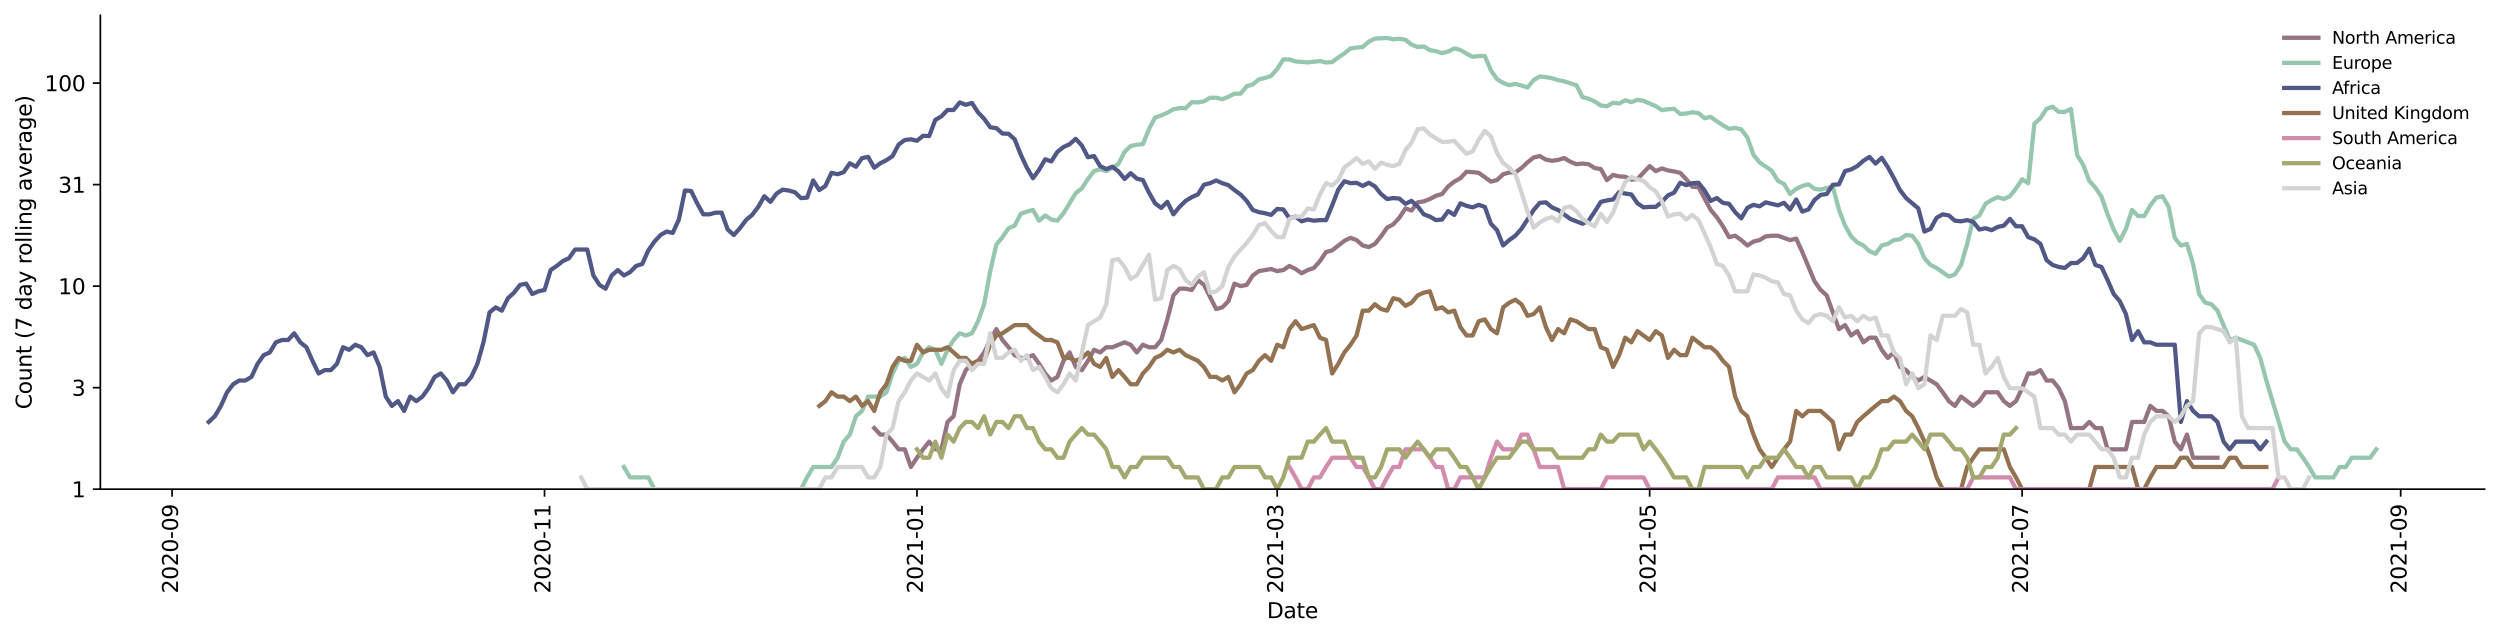<?xml version="1.0" encoding="utf-8" standalone="no"?>
<!DOCTYPE svg PUBLIC "-//W3C//DTD SVG 1.1//EN"
  "http://www.w3.org/Graphics/SVG/1.1/DTD/svg11.dtd">
<svg height="298.621pt" version="1.1" viewBox="0 0 1170.166 298.621" width="1170.166pt" xmlns="http://www.w3.org/2000/svg" xmlns:xlink="http://www.w3.org/1999/xlink">
 <defs>
  <style type="text/css">*{stroke-linecap:butt;stroke-linejoin:round;}</style>
 </defs>
 <g id="figure_1">
  <g id="patch_1">
   <path d="M 0 298.621 
L 1170.166 298.621 
L 1170.166 0 
L 0 0 
z
" style="fill:#ffffff;"/>
  </g>
  <g id="axes_1">
   <g id="patch_2">
    <path d="M 46.966 228.96 
L 1162.966 228.96 
L 1162.966 7.2 
L 46.966 7.2 
z
" style="fill:#ffffff;"/>
   </g>
   <g id="matplotlib.axis_1">
    <g id="xtick_1">
     <g id="line2d_1">
      <defs>
       <path d="M 0 0 
L 0 3.5 
" id="m06b2dba449" style="stroke:#000000;stroke-width:0.8;"/>
      </defs>
      <g>
       <use style="stroke:#000000;stroke-width:0.8;" x="80.546" xlink:href="#m06b2dba449" y="228.96"/>
      </g>
     </g>
     <g id="text_1">
      <!-- 2020-09 -->
      <g transform="translate(83.305 277.743)rotate(-90)scale(0.1 -0.1)">
       <defs>
        <path d="M 1228 531 
L 3431 531 
L 3431 0 
L 469 0 
L 469 531 
Q 828 903 1448 1529 
Q 2069 2156 2228 2338 
Q 2531 2678 2651 2914 
Q 2772 3150 2772 3378 
Q 2772 3750 2511 3984 
Q 2250 4219 1831 4219 
Q 1534 4219 1204 4116 
Q 875 4013 500 3803 
L 500 4441 
Q 881 4594 1212 4672 
Q 1544 4750 1819 4750 
Q 2544 4750 2975 4387 
Q 3406 4025 3406 3419 
Q 3406 3131 3298 2873 
Q 3191 2616 2906 2266 
Q 2828 2175 2409 1742 
Q 1991 1309 1228 531 
z
" id="DejaVuSans-32" transform="scale(0.016)"/>
        <path d="M 2034 4250 
Q 1547 4250 1301 3770 
Q 1056 3291 1056 2328 
Q 1056 1369 1301 889 
Q 1547 409 2034 409 
Q 2525 409 2770 889 
Q 3016 1369 3016 2328 
Q 3016 3291 2770 3770 
Q 2525 4250 2034 4250 
z
M 2034 4750 
Q 2819 4750 3233 4129 
Q 3647 3509 3647 2328 
Q 3647 1150 3233 529 
Q 2819 -91 2034 -91 
Q 1250 -91 836 529 
Q 422 1150 422 2328 
Q 422 3509 836 4129 
Q 1250 4750 2034 4750 
z
" id="DejaVuSans-30" transform="scale(0.016)"/>
        <path d="M 313 2009 
L 1997 2009 
L 1997 1497 
L 313 1497 
L 313 2009 
z
" id="DejaVuSans-2d" transform="scale(0.016)"/>
        <path d="M 703 97 
L 703 672 
Q 941 559 1184 500 
Q 1428 441 1663 441 
Q 2288 441 2617 861 
Q 2947 1281 2994 2138 
Q 2813 1869 2534 1725 
Q 2256 1581 1919 1581 
Q 1219 1581 811 2004 
Q 403 2428 403 3163 
Q 403 3881 828 4315 
Q 1253 4750 1959 4750 
Q 2769 4750 3195 4129 
Q 3622 3509 3622 2328 
Q 3622 1225 3098 567 
Q 2575 -91 1691 -91 
Q 1453 -91 1209 -44 
Q 966 3 703 97 
z
M 1959 2075 
Q 2384 2075 2632 2365 
Q 2881 2656 2881 3163 
Q 2881 3666 2632 3958 
Q 2384 4250 1959 4250 
Q 1534 4250 1286 3958 
Q 1038 3666 1038 3163 
Q 1038 2656 1286 2365 
Q 1534 2075 1959 2075 
z
" id="DejaVuSans-39" transform="scale(0.016)"/>
       </defs>
       <use xlink:href="#DejaVuSans-32"/>
       <use x="63.623" xlink:href="#DejaVuSans-30"/>
       <use x="127.246" xlink:href="#DejaVuSans-32"/>
       <use x="190.869" xlink:href="#DejaVuSans-30"/>
       <use x="254.492" xlink:href="#DejaVuSans-2d"/>
       <use x="290.576" xlink:href="#DejaVuSans-30"/>
       <use x="354.199" xlink:href="#DejaVuSans-39"/>
      </g>
     </g>
    </g>
    <g id="xtick_2">
     <g id="line2d_2">
      <g>
       <use style="stroke:#000000;stroke-width:0.8;" x="254.876" xlink:href="#m06b2dba449" y="228.96"/>
      </g>
     </g>
     <g id="text_2">
      <!-- 2020-11 -->
      <g transform="translate(257.635 277.743)rotate(-90)scale(0.1 -0.1)">
       <defs>
        <path d="M 794 531 
L 1825 531 
L 1825 4091 
L 703 3866 
L 703 4441 
L 1819 4666 
L 2450 4666 
L 2450 531 
L 3481 531 
L 3481 0 
L 794 0 
L 794 531 
z
" id="DejaVuSans-31" transform="scale(0.016)"/>
       </defs>
       <use xlink:href="#DejaVuSans-32"/>
       <use x="63.623" xlink:href="#DejaVuSans-30"/>
       <use x="127.246" xlink:href="#DejaVuSans-32"/>
       <use x="190.869" xlink:href="#DejaVuSans-30"/>
       <use x="254.492" xlink:href="#DejaVuSans-2d"/>
       <use x="290.576" xlink:href="#DejaVuSans-31"/>
       <use x="354.199" xlink:href="#DejaVuSans-31"/>
      </g>
     </g>
    </g>
    <g id="xtick_3">
     <g id="line2d_3">
      <g>
       <use style="stroke:#000000;stroke-width:0.8;" x="429.206" xlink:href="#m06b2dba449" y="228.96"/>
      </g>
     </g>
     <g id="text_3">
      <!-- 2021-01 -->
      <g transform="translate(431.966 277.743)rotate(-90)scale(0.1 -0.1)">
       <use xlink:href="#DejaVuSans-32"/>
       <use x="63.623" xlink:href="#DejaVuSans-30"/>
       <use x="127.246" xlink:href="#DejaVuSans-32"/>
       <use x="190.869" xlink:href="#DejaVuSans-31"/>
       <use x="254.492" xlink:href="#DejaVuSans-2d"/>
       <use x="290.576" xlink:href="#DejaVuSans-30"/>
       <use x="354.199" xlink:href="#DejaVuSans-31"/>
      </g>
     </g>
    </g>
    <g id="xtick_4">
     <g id="line2d_4">
      <g>
       <use style="stroke:#000000;stroke-width:0.8;" x="597.821" xlink:href="#m06b2dba449" y="228.96"/>
      </g>
     </g>
     <g id="text_4">
      <!-- 2021-03 -->
      <g transform="translate(600.58 277.743)rotate(-90)scale(0.1 -0.1)">
       <defs>
        <path d="M 2597 2516 
Q 3050 2419 3304 2112 
Q 3559 1806 3559 1356 
Q 3559 666 3084 287 
Q 2609 -91 1734 -91 
Q 1441 -91 1130 -33 
Q 819 25 488 141 
L 488 750 
Q 750 597 1062 519 
Q 1375 441 1716 441 
Q 2309 441 2620 675 
Q 2931 909 2931 1356 
Q 2931 1769 2642 2001 
Q 2353 2234 1838 2234 
L 1294 2234 
L 1294 2753 
L 1863 2753 
Q 2328 2753 2575 2939 
Q 2822 3125 2822 3475 
Q 2822 3834 2567 4026 
Q 2313 4219 1838 4219 
Q 1578 4219 1281 4162 
Q 984 4106 628 3988 
L 628 4550 
Q 988 4650 1302 4700 
Q 1616 4750 1894 4750 
Q 2613 4750 3031 4423 
Q 3450 4097 3450 3541 
Q 3450 3153 3228 2886 
Q 3006 2619 2597 2516 
z
" id="DejaVuSans-33" transform="scale(0.016)"/>
       </defs>
       <use xlink:href="#DejaVuSans-32"/>
       <use x="63.623" xlink:href="#DejaVuSans-30"/>
       <use x="127.246" xlink:href="#DejaVuSans-32"/>
       <use x="190.869" xlink:href="#DejaVuSans-31"/>
       <use x="254.492" xlink:href="#DejaVuSans-2d"/>
       <use x="290.576" xlink:href="#DejaVuSans-30"/>
       <use x="354.199" xlink:href="#DejaVuSans-33"/>
      </g>
     </g>
    </g>
    <g id="xtick_5">
     <g id="line2d_5">
      <g>
       <use style="stroke:#000000;stroke-width:0.8;" x="772.151" xlink:href="#m06b2dba449" y="228.96"/>
      </g>
     </g>
     <g id="text_5">
      <!-- 2021-05 -->
      <g transform="translate(774.911 277.743)rotate(-90)scale(0.1 -0.1)">
       <defs>
        <path d="M 691 4666 
L 3169 4666 
L 3169 4134 
L 1269 4134 
L 1269 2991 
Q 1406 3038 1543 3061 
Q 1681 3084 1819 3084 
Q 2600 3084 3056 2656 
Q 3513 2228 3513 1497 
Q 3513 744 3044 326 
Q 2575 -91 1722 -91 
Q 1428 -91 1123 -41 
Q 819 9 494 109 
L 494 744 
Q 775 591 1075 516 
Q 1375 441 1709 441 
Q 2250 441 2565 725 
Q 2881 1009 2881 1497 
Q 2881 1984 2565 2268 
Q 2250 2553 1709 2553 
Q 1456 2553 1204 2497 
Q 953 2441 691 2322 
L 691 4666 
z
" id="DejaVuSans-35" transform="scale(0.016)"/>
       </defs>
       <use xlink:href="#DejaVuSans-32"/>
       <use x="63.623" xlink:href="#DejaVuSans-30"/>
       <use x="127.246" xlink:href="#DejaVuSans-32"/>
       <use x="190.869" xlink:href="#DejaVuSans-31"/>
       <use x="254.492" xlink:href="#DejaVuSans-2d"/>
       <use x="290.576" xlink:href="#DejaVuSans-30"/>
       <use x="354.199" xlink:href="#DejaVuSans-35"/>
      </g>
     </g>
    </g>
    <g id="xtick_6">
     <g id="line2d_6">
      <g>
       <use style="stroke:#000000;stroke-width:0.8;" x="946.482" xlink:href="#m06b2dba449" y="228.96"/>
      </g>
     </g>
     <g id="text_6">
      <!-- 2021-07 -->
      <g transform="translate(949.241 277.743)rotate(-90)scale(0.1 -0.1)">
       <defs>
        <path d="M 525 4666 
L 3525 4666 
L 3525 4397 
L 1831 0 
L 1172 0 
L 2766 4134 
L 525 4134 
L 525 4666 
z
" id="DejaVuSans-37" transform="scale(0.016)"/>
       </defs>
       <use xlink:href="#DejaVuSans-32"/>
       <use x="63.623" xlink:href="#DejaVuSans-30"/>
       <use x="127.246" xlink:href="#DejaVuSans-32"/>
       <use x="190.869" xlink:href="#DejaVuSans-31"/>
       <use x="254.492" xlink:href="#DejaVuSans-2d"/>
       <use x="290.576" xlink:href="#DejaVuSans-30"/>
       <use x="354.199" xlink:href="#DejaVuSans-37"/>
      </g>
     </g>
    </g>
    <g id="xtick_7">
     <g id="line2d_7">
      <g>
       <use style="stroke:#000000;stroke-width:0.8;" x="1123.67" xlink:href="#m06b2dba449" y="228.96"/>
      </g>
     </g>
     <g id="text_7">
      <!-- 2021-09 -->
      <g transform="translate(1126.429 277.743)rotate(-90)scale(0.1 -0.1)">
       <use xlink:href="#DejaVuSans-32"/>
       <use x="63.623" xlink:href="#DejaVuSans-30"/>
       <use x="127.246" xlink:href="#DejaVuSans-32"/>
       <use x="190.869" xlink:href="#DejaVuSans-31"/>
       <use x="254.492" xlink:href="#DejaVuSans-2d"/>
       <use x="290.576" xlink:href="#DejaVuSans-30"/>
       <use x="354.199" xlink:href="#DejaVuSans-39"/>
      </g>
     </g>
    </g>
    <g id="text_8">
     <!-- Date -->
     <g transform="translate(593.015 289.341)scale(0.1 -0.1)">
      <defs>
       <path d="M 1259 4147 
L 1259 519 
L 2022 519 
Q 2988 519 3436 956 
Q 3884 1394 3884 2338 
Q 3884 3275 3436 3711 
Q 2988 4147 2022 4147 
L 1259 4147 
z
M 628 4666 
L 1925 4666 
Q 3281 4666 3915 4102 
Q 4550 3538 4550 2338 
Q 4550 1131 3912 565 
Q 3275 0 1925 0 
L 628 0 
L 628 4666 
z
" id="DejaVuSans-44" transform="scale(0.016)"/>
       <path d="M 2194 1759 
Q 1497 1759 1228 1600 
Q 959 1441 959 1056 
Q 959 750 1161 570 
Q 1363 391 1709 391 
Q 2188 391 2477 730 
Q 2766 1069 2766 1631 
L 2766 1759 
L 2194 1759 
z
M 3341 1997 
L 3341 0 
L 2766 0 
L 2766 531 
Q 2569 213 2275 61 
Q 1981 -91 1556 -91 
Q 1019 -91 701 211 
Q 384 513 384 1019 
Q 384 1609 779 1909 
Q 1175 2209 1959 2209 
L 2766 2209 
L 2766 2266 
Q 2766 2663 2505 2880 
Q 2244 3097 1772 3097 
Q 1472 3097 1187 3025 
Q 903 2953 641 2809 
L 641 3341 
Q 956 3463 1253 3523 
Q 1550 3584 1831 3584 
Q 2591 3584 2966 3190 
Q 3341 2797 3341 1997 
z
" id="DejaVuSans-61" transform="scale(0.016)"/>
       <path d="M 1172 4494 
L 1172 3500 
L 2356 3500 
L 2356 3053 
L 1172 3053 
L 1172 1153 
Q 1172 725 1289 603 
Q 1406 481 1766 481 
L 2356 481 
L 2356 0 
L 1766 0 
Q 1100 0 847 248 
Q 594 497 594 1153 
L 594 3053 
L 172 3053 
L 172 3500 
L 594 3500 
L 594 4494 
L 1172 4494 
z
" id="DejaVuSans-74" transform="scale(0.016)"/>
       <path d="M 3597 1894 
L 3597 1613 
L 953 1613 
Q 991 1019 1311 708 
Q 1631 397 2203 397 
Q 2534 397 2845 478 
Q 3156 559 3463 722 
L 3463 178 
Q 3153 47 2828 -22 
Q 2503 -91 2169 -91 
Q 1331 -91 842 396 
Q 353 884 353 1716 
Q 353 2575 817 3079 
Q 1281 3584 2069 3584 
Q 2775 3584 3186 3129 
Q 3597 2675 3597 1894 
z
M 3022 2063 
Q 3016 2534 2758 2815 
Q 2500 3097 2075 3097 
Q 1594 3097 1305 2825 
Q 1016 2553 972 2059 
L 3022 2063 
z
" id="DejaVuSans-65" transform="scale(0.016)"/>
      </defs>
      <use xlink:href="#DejaVuSans-44"/>
      <use x="77.002" xlink:href="#DejaVuSans-61"/>
      <use x="138.281" xlink:href="#DejaVuSans-74"/>
      <use x="177.49" xlink:href="#DejaVuSans-65"/>
     </g>
    </g>
   </g>
   <g id="matplotlib.axis_2">
    <g id="ytick_1">
     <g id="line2d_8">
      <defs>
       <path d="M 0 0 
L -3.5 0 
" id="m32cfadb9d4" style="stroke:#000000;stroke-width:0.8;"/>
      </defs>
      <g>
       <use style="stroke:#000000;stroke-width:0.8;" x="46.966" xlink:href="#m32cfadb9d4" y="228.96"/>
      </g>
     </g>
     <g id="text_9">
      <!-- 1 -->
      <g transform="translate(33.603 232.759)scale(0.1 -0.1)">
       <use xlink:href="#DejaVuSans-31"/>
      </g>
     </g>
    </g>
    <g id="ytick_2">
     <g id="line2d_9">
      <g>
       <use style="stroke:#000000;stroke-width:0.8;" x="46.966" xlink:href="#m32cfadb9d4" y="181.443"/>
      </g>
     </g>
     <g id="text_10">
      <!-- 3 -->
      <g transform="translate(33.603 185.242)scale(0.1 -0.1)">
       <use xlink:href="#DejaVuSans-33"/>
      </g>
     </g>
    </g>
    <g id="ytick_3">
     <g id="line2d_10">
      <g>
       <use style="stroke:#000000;stroke-width:0.8;" x="46.966" xlink:href="#m32cfadb9d4" y="133.925"/>
      </g>
     </g>
     <g id="text_11">
      <!-- 10 -->
      <g transform="translate(27.241 137.724)scale(0.1 -0.1)">
       <use xlink:href="#DejaVuSans-31"/>
       <use x="63.623" xlink:href="#DejaVuSans-30"/>
      </g>
     </g>
    </g>
    <g id="ytick_4">
     <g id="line2d_11">
      <g>
       <use style="stroke:#000000;stroke-width:0.8;" x="46.966" xlink:href="#m32cfadb9d4" y="86.408"/>
      </g>
     </g>
     <g id="text_12">
      <!-- 31 -->
      <g transform="translate(27.241 90.207)scale(0.1 -0.1)">
       <use xlink:href="#DejaVuSans-33"/>
       <use x="63.623" xlink:href="#DejaVuSans-31"/>
      </g>
     </g>
    </g>
    <g id="ytick_5">
     <g id="line2d_12">
      <g>
       <use style="stroke:#000000;stroke-width:0.8;" x="46.966" xlink:href="#m32cfadb9d4" y="38.89"/>
      </g>
     </g>
     <g id="text_13">
      <!-- 100 -->
      <g transform="translate(20.878 42.69)scale(0.1 -0.1)">
       <use xlink:href="#DejaVuSans-31"/>
       <use x="63.623" xlink:href="#DejaVuSans-30"/>
       <use x="127.246" xlink:href="#DejaVuSans-30"/>
      </g>
     </g>
    </g>
    <g id="text_14">
     <!-- Count (7 day rolling average) -->
     <g transform="translate(14.798 191.548)rotate(-90)scale(0.1 -0.1)">
      <defs>
       <path d="M 4122 4306 
L 4122 3641 
Q 3803 3938 3442 4084 
Q 3081 4231 2675 4231 
Q 1875 4231 1450 3742 
Q 1025 3253 1025 2328 
Q 1025 1406 1450 917 
Q 1875 428 2675 428 
Q 3081 428 3442 575 
Q 3803 722 4122 1019 
L 4122 359 
Q 3791 134 3420 21 
Q 3050 -91 2638 -91 
Q 1578 -91 968 557 
Q 359 1206 359 2328 
Q 359 3453 968 4101 
Q 1578 4750 2638 4750 
Q 3056 4750 3426 4639 
Q 3797 4528 4122 4306 
z
" id="DejaVuSans-43" transform="scale(0.016)"/>
       <path d="M 1959 3097 
Q 1497 3097 1228 2736 
Q 959 2375 959 1747 
Q 959 1119 1226 758 
Q 1494 397 1959 397 
Q 2419 397 2687 759 
Q 2956 1122 2956 1747 
Q 2956 2369 2687 2733 
Q 2419 3097 1959 3097 
z
M 1959 3584 
Q 2709 3584 3137 3096 
Q 3566 2609 3566 1747 
Q 3566 888 3137 398 
Q 2709 -91 1959 -91 
Q 1206 -91 779 398 
Q 353 888 353 1747 
Q 353 2609 779 3096 
Q 1206 3584 1959 3584 
z
" id="DejaVuSans-6f" transform="scale(0.016)"/>
       <path d="M 544 1381 
L 544 3500 
L 1119 3500 
L 1119 1403 
Q 1119 906 1312 657 
Q 1506 409 1894 409 
Q 2359 409 2629 706 
Q 2900 1003 2900 1516 
L 2900 3500 
L 3475 3500 
L 3475 0 
L 2900 0 
L 2900 538 
Q 2691 219 2414 64 
Q 2138 -91 1772 -91 
Q 1169 -91 856 284 
Q 544 659 544 1381 
z
M 1991 3584 
L 1991 3584 
z
" id="DejaVuSans-75" transform="scale(0.016)"/>
       <path d="M 3513 2113 
L 3513 0 
L 2938 0 
L 2938 2094 
Q 2938 2591 2744 2837 
Q 2550 3084 2163 3084 
Q 1697 3084 1428 2787 
Q 1159 2491 1159 1978 
L 1159 0 
L 581 0 
L 581 3500 
L 1159 3500 
L 1159 2956 
Q 1366 3272 1645 3428 
Q 1925 3584 2291 3584 
Q 2894 3584 3203 3211 
Q 3513 2838 3513 2113 
z
" id="DejaVuSans-6e" transform="scale(0.016)"/>
       <path id="DejaVuSans-20" transform="scale(0.016)"/>
       <path d="M 1984 4856 
Q 1566 4138 1362 3434 
Q 1159 2731 1159 2009 
Q 1159 1288 1364 580 
Q 1569 -128 1984 -844 
L 1484 -844 
Q 1016 -109 783 600 
Q 550 1309 550 2009 
Q 550 2706 781 3412 
Q 1013 4119 1484 4856 
L 1984 4856 
z
" id="DejaVuSans-28" transform="scale(0.016)"/>
       <path d="M 2906 2969 
L 2906 4863 
L 3481 4863 
L 3481 0 
L 2906 0 
L 2906 525 
Q 2725 213 2448 61 
Q 2172 -91 1784 -91 
Q 1150 -91 751 415 
Q 353 922 353 1747 
Q 353 2572 751 3078 
Q 1150 3584 1784 3584 
Q 2172 3584 2448 3432 
Q 2725 3281 2906 2969 
z
M 947 1747 
Q 947 1113 1208 752 
Q 1469 391 1925 391 
Q 2381 391 2643 752 
Q 2906 1113 2906 1747 
Q 2906 2381 2643 2742 
Q 2381 3103 1925 3103 
Q 1469 3103 1208 2742 
Q 947 2381 947 1747 
z
" id="DejaVuSans-64" transform="scale(0.016)"/>
       <path d="M 2059 -325 
Q 1816 -950 1584 -1140 
Q 1353 -1331 966 -1331 
L 506 -1331 
L 506 -850 
L 844 -850 
Q 1081 -850 1212 -737 
Q 1344 -625 1503 -206 
L 1606 56 
L 191 3500 
L 800 3500 
L 1894 763 
L 2988 3500 
L 3597 3500 
L 2059 -325 
z
" id="DejaVuSans-79" transform="scale(0.016)"/>
       <path d="M 2631 2963 
Q 2534 3019 2420 3045 
Q 2306 3072 2169 3072 
Q 1681 3072 1420 2755 
Q 1159 2438 1159 1844 
L 1159 0 
L 581 0 
L 581 3500 
L 1159 3500 
L 1159 2956 
Q 1341 3275 1631 3429 
Q 1922 3584 2338 3584 
Q 2397 3584 2469 3576 
Q 2541 3569 2628 3553 
L 2631 2963 
z
" id="DejaVuSans-72" transform="scale(0.016)"/>
       <path d="M 603 4863 
L 1178 4863 
L 1178 0 
L 603 0 
L 603 4863 
z
" id="DejaVuSans-6c" transform="scale(0.016)"/>
       <path d="M 603 3500 
L 1178 3500 
L 1178 0 
L 603 0 
L 603 3500 
z
M 603 4863 
L 1178 4863 
L 1178 4134 
L 603 4134 
L 603 4863 
z
" id="DejaVuSans-69" transform="scale(0.016)"/>
       <path d="M 2906 1791 
Q 2906 2416 2648 2759 
Q 2391 3103 1925 3103 
Q 1463 3103 1205 2759 
Q 947 2416 947 1791 
Q 947 1169 1205 825 
Q 1463 481 1925 481 
Q 2391 481 2648 825 
Q 2906 1169 2906 1791 
z
M 3481 434 
Q 3481 -459 3084 -895 
Q 2688 -1331 1869 -1331 
Q 1566 -1331 1297 -1286 
Q 1028 -1241 775 -1147 
L 775 -588 
Q 1028 -725 1275 -790 
Q 1522 -856 1778 -856 
Q 2344 -856 2625 -561 
Q 2906 -266 2906 331 
L 2906 616 
Q 2728 306 2450 153 
Q 2172 0 1784 0 
Q 1141 0 747 490 
Q 353 981 353 1791 
Q 353 2603 747 3093 
Q 1141 3584 1784 3584 
Q 2172 3584 2450 3431 
Q 2728 3278 2906 2969 
L 2906 3500 
L 3481 3500 
L 3481 434 
z
" id="DejaVuSans-67" transform="scale(0.016)"/>
       <path d="M 191 3500 
L 800 3500 
L 1894 563 
L 2988 3500 
L 3597 3500 
L 2284 0 
L 1503 0 
L 191 3500 
z
" id="DejaVuSans-76" transform="scale(0.016)"/>
       <path d="M 513 4856 
L 1013 4856 
Q 1481 4119 1714 3412 
Q 1947 2706 1947 2009 
Q 1947 1309 1714 600 
Q 1481 -109 1013 -844 
L 513 -844 
Q 928 -128 1133 580 
Q 1338 1288 1338 2009 
Q 1338 2731 1133 3434 
Q 928 4138 513 4856 
z
" id="DejaVuSans-29" transform="scale(0.016)"/>
      </defs>
      <use xlink:href="#DejaVuSans-43"/>
      <use x="69.824" xlink:href="#DejaVuSans-6f"/>
      <use x="131.006" xlink:href="#DejaVuSans-75"/>
      <use x="194.385" xlink:href="#DejaVuSans-6e"/>
      <use x="257.764" xlink:href="#DejaVuSans-74"/>
      <use x="296.973" xlink:href="#DejaVuSans-20"/>
      <use x="328.76" xlink:href="#DejaVuSans-28"/>
      <use x="367.773" xlink:href="#DejaVuSans-37"/>
      <use x="431.396" xlink:href="#DejaVuSans-20"/>
      <use x="463.184" xlink:href="#DejaVuSans-64"/>
      <use x="526.66" xlink:href="#DejaVuSans-61"/>
      <use x="587.939" xlink:href="#DejaVuSans-79"/>
      <use x="647.119" xlink:href="#DejaVuSans-20"/>
      <use x="678.906" xlink:href="#DejaVuSans-72"/>
      <use x="717.77" xlink:href="#DejaVuSans-6f"/>
      <use x="778.951" xlink:href="#DejaVuSans-6c"/>
      <use x="806.734" xlink:href="#DejaVuSans-6c"/>
      <use x="834.518" xlink:href="#DejaVuSans-69"/>
      <use x="862.301" xlink:href="#DejaVuSans-6e"/>
      <use x="925.68" xlink:href="#DejaVuSans-67"/>
      <use x="989.156" xlink:href="#DejaVuSans-20"/>
      <use x="1020.943" xlink:href="#DejaVuSans-61"/>
      <use x="1082.223" xlink:href="#DejaVuSans-76"/>
      <use x="1141.402" xlink:href="#DejaVuSans-65"/>
      <use x="1202.926" xlink:href="#DejaVuSans-72"/>
      <use x="1244.039" xlink:href="#DejaVuSans-61"/>
      <use x="1305.318" xlink:href="#DejaVuSans-67"/>
      <use x="1368.795" xlink:href="#DejaVuSans-65"/>
      <use x="1430.318" xlink:href="#DejaVuSans-29"/>
     </g>
    </g>
   </g>
   <g id="line2d_13">
    <path clip-path="url(#p7b0f002dc5)" d="M 409.201 200.352 
L 412.059 203.41 
L 414.917 203.41 
L 417.775 206.714 
L 420.633 210.305 
L 423.491 210.305 
L 426.348 218.587 
L 429.206 214.239 
L 432.064 210.305 
L 434.922 206.714 
L 437.78 210.305 
L 440.638 210.305 
L 443.496 197.504 
L 446.354 194.84 
L 449.211 179.862 
L 452.069 173.244 
L 454.927 170.295 
L 457.785 168.896 
L 460.643 164.962 
L 463.501 159.139 
L 466.359 154.037 
L 469.217 159.139 
L 472.074 162.534 
L 474.932 166.232 
L 477.79 167.542 
L 480.648 167.542 
L 483.506 166.232 
L 486.364 170.295 
L 489.222 174.802 
L 492.08 178.106 
L 494.937 176.421 
L 497.795 168.896 
L 500.653 164.962 
L 503.511 171.743 
L 506.369 173.244 
L 509.227 168.896 
L 512.085 163.73 
L 514.943 164.962 
L 517.8 162.534 
L 520.658 162.534 
L 526.374 160.24 
L 529.232 161.371 
L 532.09 164.962 
L 534.948 161.371 
L 537.806 162.534 
L 540.663 162.534 
L 543.521 159.139 
L 546.379 149.497 
L 549.237 138.274 
L 552.095 135.122 
L 554.953 135.122 
L 557.811 135.733 
L 560.669 131.078 
L 563.526 133.34 
L 569.242 144.636 
L 572.1 143.879 
L 574.958 140.981 
L 577.816 132.763 
L 580.674 133.925 
L 583.532 133.34 
L 586.389 128.933 
L 589.247 126.895 
L 594.963 125.912 
L 597.821 126.895 
L 600.679 126.4 
L 603.537 124.48 
L 606.395 125.912 
L 609.252 127.901 
L 612.11 126.4 
L 614.968 125.429 
L 617.826 122.199 
L 620.684 117.984 
L 623.542 117.19 
L 629.258 112.724 
L 632.115 111.337 
L 634.973 112.373 
L 637.831 114.897 
L 640.689 115.647 
L 643.547 114.16 
L 646.405 110.66 
L 649.263 106.513 
L 652.121 105.023 
L 654.978 101.923 
L 657.836 97.547 
L 660.694 98.536 
L 663.552 94.716 
L 666.41 94.262 
L 669.268 93.15 
L 672.126 91.641 
L 674.984 90.803 
L 677.841 87.229 
L 680.699 85.007 
L 683.557 83.416 
L 686.415 80.407 
L 689.273 80.569 
L 692.131 80.894 
L 697.847 85.007 
L 700.704 84.293 
L 703.562 81.551 
L 706.42 80.731 
L 709.278 80.731 
L 712.136 78.671 
L 714.994 75.978 
L 717.852 73.724 
L 720.71 73.044 
L 723.567 74.695 
L 726.425 75.26 
L 729.283 74.836 
L 732.141 73.999 
L 734.999 75.689 
L 737.857 76.856 
L 740.715 76.561 
L 743.573 76.856 
L 746.43 78.671 
L 749.288 79.137 
L 752.146 84.293 
L 755.004 81.884 
L 757.862 82.558 
L 760.72 82.728 
L 763.578 84.116 
L 766.436 83.765 
L 772.151 77.754 
L 775.009 80.086 
L 777.867 78.826 
L 780.725 79.767 
L 783.583 80.246 
L 786.441 80.894 
L 789.299 83.94 
L 792.156 87.419 
L 795.014 87.611 
L 800.73 98.286 
L 803.588 101.652 
L 806.446 105.911 
L 809.304 110.997 
L 812.162 110.326 
L 815.019 112.373 
L 817.877 114.897 
L 820.735 113.078 
L 823.593 112.373 
L 826.451 110.66 
L 829.309 110.326 
L 832.167 110.326 
L 837.882 112.373 
L 840.74 111.679 
L 843.598 117.984 
L 849.314 131.632 
L 852.172 135.733 
L 855.03 138.274 
L 860.745 154.037 
L 863.603 152.161 
L 866.461 157.022 
L 869.319 155.009 
L 872.177 160.24 
L 875.035 158.067 
L 877.893 158.067 
L 880.751 163.73 
L 883.608 167.542 
L 886.466 164.962 
L 889.324 171.743 
L 892.182 173.244 
L 895.04 176.421 
L 897.898 178.106 
L 900.756 176.421 
L 906.471 179.862 
L 909.329 183.617 
L 912.187 187.748 
L 915.045 189.979 
L 917.903 185.631 
L 923.619 189.979 
L 926.477 187.748 
L 929.334 183.617 
L 935.05 183.617 
L 937.908 187.748 
L 940.766 189.979 
L 943.624 187.748 
L 946.482 181.697 
L 949.34 174.802 
L 952.197 174.802 
L 955.055 173.244 
L 957.913 178.106 
L 960.771 178.106 
L 963.629 181.697 
L 966.487 187.748 
L 969.345 200.352 
L 975.06 200.352 
L 977.918 197.504 
L 980.776 200.352 
L 983.634 200.352 
L 986.492 210.305 
L 995.065 210.305 
L 997.923 197.504 
L 1003.639 197.504 
L 1006.497 189.979 
L 1009.355 192.338 
L 1012.213 192.338 
L 1015.071 194.84 
L 1017.928 206.714 
L 1020.786 210.305 
L 1023.644 203.41 
L 1026.502 214.239 
L 1037.934 214.239 
L 1037.934 214.239 
" style="fill:none;stroke:#947383;stroke-linecap:square;stroke-width:2;"/>
   </g>
   <g id="line2d_14">
    <path clip-path="url(#p7b0f002dc5)" d="M 292.028 218.587 
L 294.886 223.449 
L 303.46 223.449 
L 306.318 228.96 
L 374.907 228.96 
L 377.765 223.449 
L 380.622 218.587 
L 389.196 218.587 
L 392.054 214.239 
L 394.912 206.714 
L 397.77 203.41 
L 400.628 194.84 
L 403.485 192.338 
L 406.343 185.631 
L 412.059 185.631 
L 414.917 183.617 
L 417.775 174.802 
L 420.633 168.896 
L 423.491 167.542 
L 426.348 171.743 
L 429.206 170.295 
L 432.064 164.962 
L 434.922 162.534 
L 437.78 163.73 
L 440.638 170.295 
L 443.496 163.73 
L 446.354 159.139 
L 449.211 156.003 
L 452.069 157.022 
L 454.927 156.003 
L 457.785 150.366 
L 460.643 142.405 
L 463.501 126.895 
L 466.359 114.527 
L 469.217 110.997 
L 472.074 106.818 
L 474.932 105.613 
L 477.79 100.064 
L 480.648 99.039 
L 483.506 98.286 
L 486.364 103.303 
L 489.222 100.851 
L 492.08 102.745 
L 494.937 103.303 
L 497.795 99.806 
L 503.511 90.39 
L 506.369 88.191 
L 509.227 83.765 
L 512.085 80.086 
L 514.943 79.137 
L 517.8 80.086 
L 520.658 78.516 
L 523.516 76.709 
L 526.374 71.069 
L 529.232 68.333 
L 532.09 67.735 
L 534.948 67.499 
L 537.806 60.369 
L 540.663 54.982 
L 543.521 54.035 
L 546.379 52.778 
L 549.237 51.159 
L 552.095 50.607 
L 554.953 50.685 
L 557.811 47.807 
L 560.669 47.953 
L 563.526 47.442 
L 566.384 45.737 
L 569.242 45.737 
L 572.1 46.439 
L 574.958 45.322 
L 577.816 43.833 
L 580.674 43.833 
L 583.532 40.391 
L 586.389 39.484 
L 589.247 37.158 
L 592.105 36.486 
L 594.963 35.551 
L 597.821 32.31 
L 600.679 27.791 
L 603.537 27.836 
L 606.395 28.748 
L 612.11 29.212 
L 617.826 28.564 
L 620.684 29.258 
L 623.542 29.026 
L 626.4 26.899 
L 629.258 25.003 
L 632.115 22.67 
L 634.973 22.274 
L 637.831 21.999 
L 640.689 19.492 
L 643.547 18.079 
L 649.263 17.76 
L 652.121 18.401 
L 654.978 18.151 
L 657.836 18.617 
L 660.694 20.879 
L 663.552 21.999 
L 666.41 21.764 
L 669.268 23.474 
L 672.126 23.964 
L 674.984 24.877 
L 677.841 24.128 
L 680.699 22.63 
L 683.557 23.393 
L 686.415 25.088 
L 689.273 26.592 
L 692.131 26.243 
L 694.989 26.2 
L 697.847 32.918 
L 700.704 37.046 
L 703.562 38.773 
L 706.42 39.905 
L 709.278 39.246 
L 712.136 40.026 
L 714.994 40.945 
L 717.852 37.499 
L 720.71 35.769 
L 723.567 36.098 
L 726.425 36.597 
L 729.283 37.499 
L 732.141 38.073 
L 737.857 39.905 
L 740.715 45.46 
L 743.573 46.227 
L 746.43 47.515 
L 749.288 49.373 
L 752.146 49.754 
L 755.004 48.1 
L 757.862 48.47 
L 760.72 46.938 
L 763.578 47.807 
L 766.436 46.723 
L 769.293 47.225 
L 775.009 49.678 
L 777.867 51.558 
L 780.725 51.159 
L 783.583 50.922 
L 786.441 53.36 
L 789.299 53.109 
L 792.156 52.531 
L 795.014 52.943 
L 797.872 55.332 
L 800.73 54.721 
L 803.588 56.761 
L 806.446 58.62 
L 809.304 60.27 
L 812.162 59.876 
L 815.019 60.568 
L 817.877 64.322 
L 820.735 72.508 
L 823.593 75.978 
L 829.309 79.926 
L 832.167 84.648 
L 835.025 86.103 
L 837.882 90.803 
L 840.74 88.386 
L 843.598 87.039 
L 846.456 86.289 
L 849.314 88.386 
L 852.172 88.779 
L 855.03 87.997 
L 857.888 87.419 
L 860.745 98.038 
L 863.603 105.613 
L 866.461 110.66 
L 869.319 113.436 
L 872.177 114.897 
L 875.035 117.585 
L 877.893 118.793 
L 880.751 114.897 
L 883.608 114.16 
L 886.466 112.373 
L 889.324 112.025 
L 892.182 109.994 
L 895.04 110.326 
L 897.898 114.16 
L 900.756 120.889 
L 903.614 124.014 
L 906.471 125.429 
L 912.187 129.459 
L 915.045 128.414 
L 917.903 124.014 
L 920.761 114.16 
L 923.619 102.469 
L 926.477 100.851 
L 929.334 95.406 
L 932.192 93.591 
L 935.05 92.281 
L 937.908 93.15 
L 940.766 91.853 
L 943.624 88.191 
L 946.482 83.94 
L 949.34 85.735 
L 952.197 57.96 
L 955.055 55.332 
L 957.913 50.922 
L 960.771 49.985 
L 963.629 52.367 
L 966.487 52.367 
L 969.345 51.001 
L 972.203 72.508 
L 975.06 77.153 
L 977.918 84.648 
L 980.776 87.803 
L 983.634 92.066 
L 986.492 100.325 
L 989.35 107.434 
L 992.208 112.724 
L 995.065 107.125 
L 997.923 98.286 
L 1000.781 101.116 
L 1003.639 101.116 
L 1006.497 96.107 
L 1009.355 92.496 
L 1012.213 91.853 
L 1015.071 96.821 
L 1017.928 111.337 
L 1020.786 114.897 
L 1023.644 114.16 
L 1026.502 123.553 
L 1029.36 137.624 
L 1032.218 141.687 
L 1035.076 142.405 
L 1037.934 145.408 
L 1043.649 159.139 
L 1046.507 158.067 
L 1055.081 161.371 
L 1057.939 167.542 
L 1060.797 178.106 
L 1069.37 206.714 
L 1072.228 210.305 
L 1075.086 210.305 
L 1077.944 214.239 
L 1080.802 218.587 
L 1083.66 223.449 
L 1092.233 223.449 
L 1095.091 218.587 
L 1097.949 218.587 
L 1100.807 214.239 
L 1109.38 214.239 
L 1112.238 210.305 
L 1112.238 210.305 
" style="fill:none;stroke:#96c6ad;stroke-linecap:square;stroke-width:2;"/>
   </g>
   <g id="line2d_15">
    <path clip-path="url(#p7b0f002dc5)" d="M 97.693 197.504 
L 100.551 194.84 
L 103.409 189.979 
L 106.267 183.617 
L 109.124 179.862 
L 111.982 178.106 
L 114.84 178.106 
L 117.698 176.421 
L 120.556 170.295 
L 123.414 166.232 
L 126.272 164.962 
L 129.13 160.24 
L 131.987 159.139 
L 134.845 159.139 
L 137.703 156.003 
L 140.561 160.24 
L 143.419 162.534 
L 146.277 168.896 
L 149.135 174.802 
L 151.993 173.244 
L 154.85 173.244 
L 157.708 170.295 
L 160.566 162.534 
L 163.424 163.73 
L 166.282 161.371 
L 169.14 162.534 
L 171.998 166.232 
L 174.856 164.962 
L 177.713 171.743 
L 180.571 185.631 
L 183.429 189.979 
L 186.287 187.748 
L 189.145 192.338 
L 192.003 185.631 
L 194.861 187.748 
L 197.719 185.631 
L 200.576 181.697 
L 203.434 176.421 
L 206.292 174.802 
L 209.15 178.106 
L 212.008 183.617 
L 214.866 179.862 
L 217.724 179.862 
L 220.582 176.421 
L 223.439 170.295 
L 226.297 160.24 
L 229.155 146.194 
L 232.013 143.879 
L 234.871 145.408 
L 237.729 139.605 
L 240.587 136.984 
L 243.444 133.34 
L 246.302 132.763 
L 249.16 137.624 
L 252.018 136.354 
L 254.876 135.733 
L 257.734 126.4 
L 260.592 124.48 
L 263.45 122.199 
L 266.307 120.889 
L 269.165 116.799 
L 274.881 116.799 
L 277.739 128.933 
L 280.597 133.34 
L 283.455 135.122 
L 286.313 128.933 
L 289.17 126.4 
L 292.028 128.933 
L 294.886 127.395 
L 297.744 124.48 
L 300.602 123.553 
L 303.46 117.19 
L 306.318 113.078 
L 309.176 109.994 
L 312.033 108.376 
L 314.891 109.015 
L 317.749 102.745 
L 320.607 89.176 
L 323.465 89.376 
L 326.323 95.174 
L 329.181 100.325 
L 332.039 100.325 
L 334.896 99.549 
L 337.754 99.549 
L 340.612 107.434 
L 343.47 109.994 
L 346.328 106.818 
L 349.186 103.023 
L 352.044 100.587 
L 354.902 96.821 
L 357.759 91.853 
L 360.617 94.488 
L 363.475 90.596 
L 366.333 88.779 
L 369.191 89.176 
L 372.049 89.981 
L 374.907 92.713 
L 377.765 92.496 
L 380.622 84.47 
L 383.48 88.977 
L 386.338 87.039 
L 389.196 80.894 
L 392.054 81.551 
L 394.912 80.569 
L 397.77 76.415 
L 400.628 78.057 
L 403.485 73.999 
L 406.343 73.45 
L 409.201 78.516 
L 412.059 76.415 
L 414.917 74.977 
L 417.775 73.044 
L 420.633 67.617 
L 423.491 65.541 
L 426.348 65.205 
L 429.206 65.88 
L 432.064 63.565 
L 434.922 63.672 
L 437.78 56.13 
L 440.638 54.463 
L 443.496 51.478 
L 446.354 51.478 
L 449.211 47.953 
L 452.069 49.07 
L 454.927 48.174 
L 457.785 52.613 
L 460.643 55.596 
L 463.501 59.583 
L 466.359 59.974 
L 469.217 62.507 
L 472.074 62.611 
L 474.932 65.205 
L 477.79 72.375 
L 480.648 78.516 
L 483.506 83.416 
L 486.364 79.451 
L 489.222 74.555 
L 492.08 75.546 
L 494.937 71.069 
L 497.795 68.817 
L 500.653 67.499 
L 503.511 64.983 
L 506.369 68.093 
L 509.227 73.587 
L 512.085 73.044 
L 514.943 77.754 
L 517.8 79.137 
L 520.658 78.057 
L 523.516 80.246 
L 526.374 83.765 
L 529.232 81.057 
L 532.09 83.59 
L 534.948 84.293 
L 537.806 90.185 
L 540.663 95.174 
L 543.521 97.304 
L 546.379 94.488 
L 549.237 100.325 
L 552.095 96.821 
L 554.953 94.037 
L 557.811 92.281 
L 560.669 91.011 
L 563.526 86.475 
L 566.384 85.735 
L 569.242 84.47 
L 572.1 85.735 
L 574.958 86.662 
L 577.816 88.977 
L 580.674 91.011 
L 583.532 94.037 
L 586.389 98.286 
L 589.247 99.293 
L 592.105 99.806 
L 594.963 100.587 
L 597.821 97.792 
L 600.679 98.038 
L 603.537 102.195 
L 606.395 101.383 
L 609.252 103.585 
L 612.11 102.745 
L 614.968 103.303 
L 617.826 103.023 
L 620.684 103.023 
L 623.542 96.107 
L 626.4 88.779 
L 629.258 84.827 
L 632.115 85.735 
L 634.973 85.552 
L 637.831 87.039 
L 640.689 85.552 
L 643.547 87.229 
L 646.405 90.803 
L 649.263 93.15 
L 652.121 92.713 
L 654.978 92.931 
L 657.836 95.406 
L 660.694 94.037 
L 663.552 96.582 
L 666.41 100.325 
L 669.268 101.383 
L 672.126 103.023 
L 674.984 102.745 
L 677.841 98.787 
L 680.699 100.587 
L 683.557 95.174 
L 686.415 96.344 
L 689.273 97.061 
L 692.131 95.872 
L 694.989 96.821 
L 697.847 104.731 
L 700.704 107.745 
L 703.562 114.897 
L 706.42 112.373 
L 709.278 110.326 
L 712.136 107.125 
L 717.852 98.286 
L 720.71 94.944 
L 723.567 94.716 
L 726.425 97.061 
L 729.283 98.286 
L 734.999 102.469 
L 740.715 104.731 
L 743.573 103.303 
L 746.43 99.039 
L 749.288 94.488 
L 752.146 93.814 
L 755.004 93.37 
L 757.862 89.981 
L 760.72 90.596 
L 763.578 91.011 
L 766.436 95.174 
L 769.293 97.061 
L 772.151 96.821 
L 775.009 96.821 
L 777.867 94.488 
L 780.725 91.43 
L 783.583 90.185 
L 786.441 85.552 
L 789.299 86.662 
L 792.156 85.735 
L 795.014 85.552 
L 797.872 89.176 
L 800.73 94.037 
L 803.588 92.713 
L 806.446 94.944 
L 809.304 95.406 
L 812.162 99.293 
L 815.019 102.195 
L 817.877 97.304 
L 820.735 95.872 
L 823.593 96.582 
L 826.451 94.716 
L 832.167 96.107 
L 835.025 94.944 
L 837.882 98.038 
L 840.74 93.37 
L 843.598 99.039 
L 846.456 98.038 
L 849.314 93.591 
L 852.172 91.22 
L 855.03 90.803 
L 857.888 86.475 
L 860.745 86.289 
L 863.603 80.086 
L 866.461 79.294 
L 869.319 77.754 
L 872.177 75.26 
L 875.035 73.45 
L 877.893 76.561 
L 880.751 73.861 
L 883.608 78.21 
L 886.466 83.416 
L 889.324 88.977 
L 892.182 92.713 
L 897.898 97.547 
L 900.756 108.376 
L 903.614 107.125 
L 906.471 101.923 
L 909.329 100.325 
L 912.187 100.851 
L 915.045 103.303 
L 917.903 103.585 
L 920.761 103.023 
L 923.619 103.869 
L 926.477 107.434 
L 929.334 106.818 
L 932.192 107.745 
L 935.05 106.211 
L 937.908 105.613 
L 940.766 102.469 
L 943.624 105.911 
L 946.482 105.911 
L 949.34 110.997 
L 952.197 112.025 
L 955.055 114.16 
L 957.913 121.758 
L 960.771 124.014 
L 963.629 124.952 
L 966.487 125.429 
L 969.345 123.097 
L 972.203 123.097 
L 975.06 120.889 
L 977.918 116.412 
L 980.776 124.014 
L 983.634 124.952 
L 986.492 131.078 
L 989.35 137.624 
L 992.208 140.981 
L 995.065 146.995 
L 997.923 159.139 
L 1000.781 155.009 
L 1003.639 160.24 
L 1006.497 160.24 
L 1009.355 161.371 
L 1017.928 161.371 
L 1020.786 197.504 
L 1023.644 187.748 
L 1026.502 192.338 
L 1029.36 194.84 
L 1035.076 194.84 
L 1037.934 197.504 
L 1040.791 206.714 
L 1043.649 210.305 
L 1046.507 206.714 
L 1055.081 206.714 
L 1057.939 210.305 
L 1060.797 206.714 
L 1060.797 206.714 
" style="fill:none;stroke:#525886;stroke-linecap:square;stroke-width:2;"/>
   </g>
   <g id="line2d_16">
    <path clip-path="url(#p7b0f002dc5)" d="M 383.48 189.979 
L 386.338 187.748 
L 389.196 183.617 
L 392.054 185.631 
L 394.912 185.631 
L 397.77 187.748 
L 400.628 185.631 
L 403.485 189.979 
L 406.343 187.748 
L 409.201 192.338 
L 412.059 183.617 
L 414.917 179.862 
L 417.775 171.743 
L 420.633 167.542 
L 423.491 168.896 
L 426.348 168.896 
L 429.206 161.371 
L 432.064 164.962 
L 434.922 163.73 
L 440.638 163.73 
L 443.496 162.534 
L 446.354 164.962 
L 449.211 167.542 
L 452.069 167.542 
L 454.927 170.295 
L 457.785 168.896 
L 460.643 168.896 
L 463.501 161.371 
L 466.359 157.022 
L 469.217 156.003 
L 474.932 152.161 
L 480.648 152.161 
L 483.506 155.009 
L 489.222 159.139 
L 492.08 159.139 
L 494.937 160.24 
L 497.795 167.542 
L 500.653 167.542 
L 503.511 168.896 
L 506.369 167.542 
L 509.227 164.962 
L 512.085 170.295 
L 514.943 171.743 
L 517.8 167.542 
L 520.658 176.421 
L 523.516 173.244 
L 526.374 176.421 
L 529.232 179.862 
L 532.09 179.862 
L 534.948 174.802 
L 537.806 171.743 
L 540.663 167.542 
L 543.521 166.232 
L 546.379 163.73 
L 549.237 164.962 
L 552.095 163.73 
L 554.953 166.232 
L 560.669 168.896 
L 563.526 171.743 
L 566.384 176.421 
L 569.242 176.421 
L 572.1 178.106 
L 574.958 176.421 
L 577.816 183.617 
L 580.674 179.862 
L 583.532 174.802 
L 586.389 173.244 
L 589.247 168.896 
L 592.105 166.232 
L 594.963 168.896 
L 597.821 161.371 
L 600.679 162.534 
L 603.537 154.037 
L 606.395 150.366 
L 609.252 154.037 
L 614.968 152.161 
L 617.826 158.067 
L 620.684 159.139 
L 623.542 174.802 
L 626.4 170.295 
L 629.258 164.962 
L 632.115 161.371 
L 634.973 157.022 
L 637.831 145.408 
L 640.689 145.408 
L 643.547 142.405 
L 646.405 144.636 
L 649.263 145.408 
L 652.121 139.605 
L 654.978 140.288 
L 657.836 143.135 
L 660.694 141.687 
L 663.552 138.274 
L 666.41 136.984 
L 669.268 136.354 
L 672.126 144.636 
L 674.984 143.879 
L 677.841 146.194 
L 680.699 145.408 
L 683.557 153.089 
L 686.415 157.022 
L 689.273 157.022 
L 692.131 150.366 
L 694.989 149.497 
L 697.847 154.037 
L 700.704 156.003 
L 703.562 143.879 
L 706.42 141.687 
L 709.278 140.288 
L 712.136 142.405 
L 714.994 147.812 
L 717.852 146.995 
L 720.71 143.879 
L 723.567 153.089 
L 726.425 159.139 
L 729.283 154.037 
L 732.141 156.003 
L 734.999 149.497 
L 737.857 150.366 
L 743.573 154.037 
L 746.43 154.037 
L 749.288 162.534 
L 752.146 163.73 
L 755.004 171.743 
L 757.862 166.232 
L 760.72 158.067 
L 763.578 160.24 
L 766.436 155.009 
L 772.151 159.139 
L 775.009 155.009 
L 777.867 157.022 
L 780.725 167.542 
L 783.583 163.73 
L 786.441 166.232 
L 789.299 166.232 
L 792.156 158.067 
L 797.872 162.534 
L 800.73 162.534 
L 803.588 164.962 
L 806.446 168.896 
L 809.304 171.743 
L 812.162 185.631 
L 815.019 192.338 
L 817.877 194.84 
L 820.735 203.41 
L 823.593 210.305 
L 826.451 214.239 
L 829.309 218.587 
L 832.167 214.239 
L 835.025 210.305 
L 837.882 206.714 
L 840.74 192.338 
L 843.598 194.84 
L 846.456 192.338 
L 852.172 192.338 
L 855.03 194.84 
L 857.888 197.504 
L 860.745 210.305 
L 863.603 203.41 
L 866.461 203.41 
L 869.319 197.504 
L 872.177 194.84 
L 877.893 189.979 
L 880.751 187.748 
L 883.608 187.748 
L 886.466 185.631 
L 889.324 187.748 
L 892.182 192.338 
L 895.04 194.84 
L 897.898 200.352 
L 900.756 206.714 
L 903.614 214.239 
L 906.471 223.449 
L 909.329 228.96 
L 917.903 228.96 
L 920.761 218.587 
L 923.619 214.239 
L 926.477 210.305 
L 937.908 210.305 
L 940.766 218.587 
L 943.624 223.449 
L 946.482 228.96 
L 977.918 228.96 
L 980.776 218.587 
L 997.923 218.587 
L 1000.781 228.96 
L 1003.639 228.96 
L 1006.497 223.449 
L 1009.355 218.587 
L 1017.928 218.587 
L 1020.786 214.239 
L 1023.644 214.239 
L 1026.502 218.587 
L 1040.791 218.587 
L 1043.649 214.239 
L 1046.507 214.239 
L 1049.365 218.587 
L 1060.797 218.587 
L 1060.797 218.587 
" style="fill:none;stroke:#937252;stroke-linecap:square;stroke-width:2;"/>
   </g>
   <g id="line2d_17">
    <path clip-path="url(#p7b0f002dc5)" d="M 603.537 218.587 
L 606.395 223.449 
L 609.252 228.96 
L 612.11 228.96 
L 614.968 223.449 
L 617.826 223.449 
L 620.684 218.587 
L 623.542 214.239 
L 632.115 214.239 
L 634.973 218.587 
L 637.831 218.587 
L 640.689 223.449 
L 643.547 228.96 
L 646.405 228.96 
L 649.263 223.449 
L 652.121 218.587 
L 654.978 218.587 
L 657.836 210.305 
L 666.41 210.305 
L 669.268 214.239 
L 672.126 218.587 
L 674.984 218.587 
L 677.841 228.96 
L 680.699 228.96 
L 683.557 223.449 
L 694.989 223.449 
L 697.847 214.239 
L 700.704 206.714 
L 703.562 210.305 
L 709.278 210.305 
L 712.136 203.41 
L 714.994 203.41 
L 717.852 210.305 
L 720.71 218.587 
L 729.283 218.587 
L 732.141 228.96 
L 749.288 228.96 
L 752.146 223.449 
L 769.293 223.449 
L 772.151 228.96 
L 829.309 228.96 
L 832.167 223.449 
L 849.314 223.449 
L 852.172 228.96 
L 920.761 228.96 
L 923.619 223.449 
L 940.766 223.449 
L 943.624 228.96 
L 1063.654 228.96 
L 1066.512 223.449 
L 1066.512 223.449 
" style="fill:none;stroke:#d18cad;stroke-linecap:square;stroke-width:2;"/>
   </g>
   <g id="line2d_18">
    <path clip-path="url(#p7b0f002dc5)" d="M 429.206 210.305 
L 432.064 214.239 
L 434.922 214.239 
L 437.78 206.714 
L 440.638 214.239 
L 443.496 203.41 
L 446.354 206.714 
L 449.211 200.352 
L 452.069 197.504 
L 454.927 197.504 
L 457.785 200.352 
L 460.643 194.84 
L 463.501 203.41 
L 466.359 197.504 
L 469.217 197.504 
L 472.074 200.352 
L 474.932 194.84 
L 477.79 194.84 
L 480.648 200.352 
L 483.506 200.352 
L 486.364 206.714 
L 489.222 210.305 
L 492.08 210.305 
L 494.937 214.239 
L 497.795 214.239 
L 500.653 206.714 
L 503.511 203.41 
L 506.369 200.352 
L 509.227 203.41 
L 512.085 203.41 
L 514.943 206.714 
L 517.8 210.305 
L 520.658 218.587 
L 523.516 218.587 
L 526.374 223.449 
L 529.232 218.587 
L 532.09 218.587 
L 534.948 214.239 
L 546.379 214.239 
L 549.237 218.587 
L 552.095 218.587 
L 554.953 223.449 
L 560.669 223.449 
L 563.526 228.96 
L 569.242 228.96 
L 572.1 223.449 
L 574.958 223.449 
L 577.816 218.587 
L 589.247 218.587 
L 592.105 223.449 
L 594.963 223.449 
L 597.821 228.96 
L 600.679 223.449 
L 603.537 214.239 
L 609.252 214.239 
L 612.11 206.714 
L 614.968 206.714 
L 617.826 203.41 
L 620.684 200.352 
L 623.542 206.714 
L 629.258 206.714 
L 632.115 214.239 
L 637.831 214.239 
L 640.689 223.449 
L 643.547 223.449 
L 646.405 218.587 
L 649.263 210.305 
L 654.978 210.305 
L 657.836 214.239 
L 660.694 210.305 
L 663.552 206.714 
L 666.41 210.305 
L 669.268 214.239 
L 672.126 210.305 
L 677.841 210.305 
L 680.699 214.239 
L 683.557 218.587 
L 686.415 218.587 
L 689.273 223.449 
L 692.131 228.96 
L 694.989 223.449 
L 697.847 218.587 
L 700.704 214.239 
L 706.42 214.239 
L 709.278 210.305 
L 712.136 206.714 
L 714.994 206.714 
L 717.852 210.305 
L 726.425 210.305 
L 729.283 214.239 
L 740.715 214.239 
L 743.573 210.305 
L 746.43 210.305 
L 749.288 203.41 
L 752.146 206.714 
L 755.004 206.714 
L 757.862 203.41 
L 766.436 203.41 
L 769.293 210.305 
L 772.151 206.714 
L 775.009 210.305 
L 777.867 214.239 
L 780.725 218.587 
L 783.583 223.449 
L 789.299 223.449 
L 792.156 228.96 
L 795.014 228.96 
L 797.872 218.587 
L 815.019 218.587 
L 817.877 223.449 
L 820.735 218.587 
L 823.593 218.587 
L 826.451 214.239 
L 832.167 214.239 
L 835.025 210.305 
L 837.882 214.239 
L 840.74 218.587 
L 843.598 218.587 
L 846.456 223.449 
L 849.314 218.587 
L 852.172 218.587 
L 855.03 223.449 
L 866.461 223.449 
L 869.319 228.96 
L 872.177 223.449 
L 875.035 223.449 
L 877.893 218.587 
L 880.751 210.305 
L 883.608 210.305 
L 886.466 206.714 
L 892.182 206.714 
L 895.04 203.41 
L 897.898 206.714 
L 900.756 210.305 
L 903.614 203.41 
L 909.329 203.41 
L 912.187 206.714 
L 915.045 210.305 
L 917.903 210.305 
L 920.761 214.239 
L 923.619 223.449 
L 926.477 223.449 
L 929.334 218.587 
L 932.192 218.587 
L 935.05 214.239 
L 937.908 203.41 
L 940.766 203.41 
L 943.624 200.352 
L 943.624 200.352 
" style="fill:none;stroke:#a4a86f;stroke-linecap:square;stroke-width:2;"/>
   </g>
   <g id="line2d_19">
    <path clip-path="url(#p7b0f002dc5)" d="M 272.023 223.449 
L 274.881 228.96 
L 383.48 228.96 
L 386.338 223.449 
L 389.196 223.449 
L 392.054 218.587 
L 403.485 218.587 
L 406.343 223.449 
L 409.201 223.449 
L 412.059 218.587 
L 414.917 203.41 
L 417.775 200.352 
L 420.633 187.748 
L 423.491 183.617 
L 426.348 178.106 
L 429.206 174.802 
L 434.922 178.106 
L 437.78 174.802 
L 440.638 181.697 
L 443.496 185.631 
L 446.354 173.244 
L 449.211 168.896 
L 452.069 168.896 
L 454.927 173.244 
L 457.785 170.295 
L 460.643 170.295 
L 463.501 156.003 
L 466.359 167.542 
L 469.217 167.542 
L 472.074 164.962 
L 474.932 163.73 
L 477.79 168.896 
L 480.648 166.232 
L 483.506 173.244 
L 486.364 171.743 
L 489.222 176.421 
L 492.08 181.697 
L 494.937 183.617 
L 497.795 179.862 
L 500.653 174.802 
L 503.511 178.106 
L 509.227 152.161 
L 514.943 148.646 
L 517.8 142.405 
L 520.658 121.758 
L 523.516 121.321 
L 526.374 124.952 
L 529.232 130.531 
L 532.09 128.933 
L 537.806 119.204 
L 540.663 140.288 
L 543.521 139.605 
L 546.379 126.4 
L 549.237 124.48 
L 552.095 125.912 
L 554.953 131.078 
L 557.811 133.34 
L 560.669 129.459 
L 563.526 127.395 
L 566.384 136.984 
L 569.242 136.354 
L 572.1 133.925 
L 574.958 124.952 
L 577.816 120.038 
L 580.674 116.799 
L 583.532 113.796 
L 586.389 109.994 
L 589.247 105.317 
L 592.105 104.442 
L 594.963 108.059 
L 597.821 110.997 
L 600.679 110.997 
L 603.537 102.469 
L 606.395 101.383 
L 609.252 101.383 
L 612.11 97.547 
L 614.968 98.038 
L 617.826 91.011 
L 620.684 85.735 
L 623.542 86.85 
L 626.4 84.293 
L 629.258 78.363 
L 632.115 76.269 
L 634.973 73.999 
L 637.831 76.709 
L 640.689 75.546 
L 643.547 78.981 
L 646.405 76.123 
L 649.263 77.153 
L 652.121 77.754 
L 654.978 76.709 
L 657.836 70.304 
L 660.694 66.797 
L 663.552 60.468 
L 666.41 60.072 
L 669.268 62.927 
L 672.126 64.761 
L 674.984 66.451 
L 677.841 66.336 
L 680.699 65.88 
L 683.557 69.061 
L 686.415 71.979 
L 689.273 70.94 
L 692.131 65.429 
L 694.989 61.272 
L 697.847 63.888 
L 700.704 71.586 
L 703.562 76.269 
L 706.42 78.516 
L 709.278 81.386 
L 712.136 89.981 
L 714.994 99.039 
L 717.852 106.513 
L 720.71 104.154 
L 723.567 102.469 
L 726.425 101.652 
L 729.283 103.585 
L 732.141 97.304 
L 734.999 96.582 
L 737.857 98.787 
L 740.715 102.469 
L 743.573 104.442 
L 746.43 105.911 
L 749.288 100.064 
L 752.146 103.869 
L 755.004 99.549 
L 757.862 91.853 
L 760.72 85.188 
L 763.578 82.899 
L 766.436 83.94 
L 769.293 84.648 
L 772.151 87.611 
L 775.009 89.577 
L 777.867 94.262 
L 780.725 101.383 
L 783.583 100.325 
L 786.441 100.064 
L 789.299 102.745 
L 792.156 100.587 
L 795.014 103.023 
L 800.73 115.647 
L 803.588 123.553 
L 806.446 124.48 
L 809.304 128.933 
L 812.162 136.354 
L 817.877 136.354 
L 820.735 128.414 
L 823.593 128.933 
L 826.451 129.991 
L 829.309 131.632 
L 832.167 132.193 
L 835.025 137.624 
L 837.882 138.274 
L 840.74 145.408 
L 843.598 149.497 
L 846.456 151.254 
L 849.314 147.812 
L 852.172 146.995 
L 855.03 147.812 
L 857.888 150.366 
L 860.745 143.879 
L 863.603 148.646 
L 866.461 147.812 
L 869.319 150.366 
L 872.177 147.812 
L 875.035 149.497 
L 877.893 148.646 
L 880.751 157.022 
L 883.608 157.022 
L 886.466 164.962 
L 889.324 167.542 
L 892.182 179.862 
L 895.04 174.802 
L 897.898 181.697 
L 900.756 179.862 
L 903.614 157.022 
L 906.471 159.139 
L 909.329 147.812 
L 915.045 147.812 
L 917.903 144.636 
L 920.761 146.194 
L 923.619 161.371 
L 926.477 161.371 
L 929.334 174.802 
L 932.192 171.743 
L 935.05 167.542 
L 937.908 176.421 
L 940.766 181.697 
L 946.482 181.697 
L 952.197 185.631 
L 955.055 200.352 
L 960.771 200.352 
L 963.629 203.41 
L 966.487 203.41 
L 969.345 206.714 
L 972.203 203.41 
L 977.918 203.41 
L 980.776 206.714 
L 983.634 210.305 
L 986.492 210.305 
L 989.35 214.239 
L 992.208 223.449 
L 995.065 223.449 
L 997.923 214.239 
L 1000.781 214.239 
L 1003.639 203.41 
L 1006.497 197.504 
L 1009.355 194.84 
L 1015.071 194.84 
L 1017.928 197.504 
L 1020.786 194.84 
L 1023.644 189.979 
L 1026.502 187.748 
L 1029.36 156.003 
L 1032.218 153.089 
L 1035.076 153.089 
L 1040.791 155.009 
L 1043.649 160.24 
L 1046.507 158.067 
L 1049.365 194.84 
L 1052.223 200.352 
L 1063.654 200.352 
L 1066.512 223.449 
L 1069.37 223.449 
L 1072.228 228.96 
L 1077.944 228.96 
L 1080.802 223.449 
L 1080.802 223.449 
" style="fill:none;stroke:#d3d3d3;stroke-linecap:square;stroke-width:2;"/>
   </g>
   <g id="patch_3">
    <path d="M 46.966 228.96 
L 46.966 7.2 
" style="fill:none;stroke:#000000;stroke-linecap:square;stroke-linejoin:miter;stroke-width:0.8;"/>
   </g>
   <g id="patch_4">
    <path d="M 46.966 228.96 
L 1162.966 228.96 
" style="fill:none;stroke:#000000;stroke-linecap:square;stroke-linejoin:miter;stroke-width:0.8;"/>
   </g>
   <g id="legend_1">
    <g id="line2d_20">
     <path d="M 1069.154 17.679 
L 1085.154 17.679 
" style="fill:none;stroke:#947383;stroke-linecap:square;stroke-width:2;"/>
    </g>
    <g id="line2d_21"/>
    <g id="text_15">
     <!-- North America -->
     <g transform="translate(1091.554 20.479)scale(0.08 -0.08)">
      <defs>
       <path d="M 628 4666 
L 1478 4666 
L 3547 763 
L 3547 4666 
L 4159 4666 
L 4159 0 
L 3309 0 
L 1241 3903 
L 1241 0 
L 628 0 
L 628 4666 
z
" id="DejaVuSans-4e" transform="scale(0.016)"/>
       <path d="M 3513 2113 
L 3513 0 
L 2938 0 
L 2938 2094 
Q 2938 2591 2744 2837 
Q 2550 3084 2163 3084 
Q 1697 3084 1428 2787 
Q 1159 2491 1159 1978 
L 1159 0 
L 581 0 
L 581 4863 
L 1159 4863 
L 1159 2956 
Q 1366 3272 1645 3428 
Q 1925 3584 2291 3584 
Q 2894 3584 3203 3211 
Q 3513 2838 3513 2113 
z
" id="DejaVuSans-68" transform="scale(0.016)"/>
       <path d="M 2188 4044 
L 1331 1722 
L 3047 1722 
L 2188 4044 
z
M 1831 4666 
L 2547 4666 
L 4325 0 
L 3669 0 
L 3244 1197 
L 1141 1197 
L 716 0 
L 50 0 
L 1831 4666 
z
" id="DejaVuSans-41" transform="scale(0.016)"/>
       <path d="M 3328 2828 
Q 3544 3216 3844 3400 
Q 4144 3584 4550 3584 
Q 5097 3584 5394 3201 
Q 5691 2819 5691 2113 
L 5691 0 
L 5113 0 
L 5113 2094 
Q 5113 2597 4934 2840 
Q 4756 3084 4391 3084 
Q 3944 3084 3684 2787 
Q 3425 2491 3425 1978 
L 3425 0 
L 2847 0 
L 2847 2094 
Q 2847 2600 2669 2842 
Q 2491 3084 2119 3084 
Q 1678 3084 1418 2786 
Q 1159 2488 1159 1978 
L 1159 0 
L 581 0 
L 581 3500 
L 1159 3500 
L 1159 2956 
Q 1356 3278 1631 3431 
Q 1906 3584 2284 3584 
Q 2666 3584 2933 3390 
Q 3200 3197 3328 2828 
z
" id="DejaVuSans-6d" transform="scale(0.016)"/>
       <path d="M 3122 3366 
L 3122 2828 
Q 2878 2963 2633 3030 
Q 2388 3097 2138 3097 
Q 1578 3097 1268 2742 
Q 959 2388 959 1747 
Q 959 1106 1268 751 
Q 1578 397 2138 397 
Q 2388 397 2633 464 
Q 2878 531 3122 666 
L 3122 134 
Q 2881 22 2623 -34 
Q 2366 -91 2075 -91 
Q 1284 -91 818 406 
Q 353 903 353 1747 
Q 353 2603 823 3093 
Q 1294 3584 2113 3584 
Q 2378 3584 2631 3529 
Q 2884 3475 3122 3366 
z
" id="DejaVuSans-63" transform="scale(0.016)"/>
      </defs>
      <use xlink:href="#DejaVuSans-4e"/>
      <use x="74.805" xlink:href="#DejaVuSans-6f"/>
      <use x="135.986" xlink:href="#DejaVuSans-72"/>
      <use x="177.1" xlink:href="#DejaVuSans-74"/>
      <use x="216.309" xlink:href="#DejaVuSans-68"/>
      <use x="279.688" xlink:href="#DejaVuSans-20"/>
      <use x="311.475" xlink:href="#DejaVuSans-41"/>
      <use x="379.883" xlink:href="#DejaVuSans-6d"/>
      <use x="477.295" xlink:href="#DejaVuSans-65"/>
      <use x="538.818" xlink:href="#DejaVuSans-72"/>
      <use x="579.932" xlink:href="#DejaVuSans-69"/>
      <use x="607.715" xlink:href="#DejaVuSans-63"/>
      <use x="662.695" xlink:href="#DejaVuSans-61"/>
     </g>
    </g>
    <g id="line2d_22">
     <path d="M 1069.154 29.421 
L 1085.154 29.421 
" style="fill:none;stroke:#96c6ad;stroke-linecap:square;stroke-width:2;"/>
    </g>
    <g id="line2d_23"/>
    <g id="text_16">
     <!-- Europe -->
     <g transform="translate(1091.554 32.221)scale(0.08 -0.08)">
      <defs>
       <path d="M 628 4666 
L 3578 4666 
L 3578 4134 
L 1259 4134 
L 1259 2753 
L 3481 2753 
L 3481 2222 
L 1259 2222 
L 1259 531 
L 3634 531 
L 3634 0 
L 628 0 
L 628 4666 
z
" id="DejaVuSans-45" transform="scale(0.016)"/>
       <path d="M 1159 525 
L 1159 -1331 
L 581 -1331 
L 581 3500 
L 1159 3500 
L 1159 2969 
Q 1341 3281 1617 3432 
Q 1894 3584 2278 3584 
Q 2916 3584 3314 3078 
Q 3713 2572 3713 1747 
Q 3713 922 3314 415 
Q 2916 -91 2278 -91 
Q 1894 -91 1617 61 
Q 1341 213 1159 525 
z
M 3116 1747 
Q 3116 2381 2855 2742 
Q 2594 3103 2138 3103 
Q 1681 3103 1420 2742 
Q 1159 2381 1159 1747 
Q 1159 1113 1420 752 
Q 1681 391 2138 391 
Q 2594 391 2855 752 
Q 3116 1113 3116 1747 
z
" id="DejaVuSans-70" transform="scale(0.016)"/>
      </defs>
      <use xlink:href="#DejaVuSans-45"/>
      <use x="63.184" xlink:href="#DejaVuSans-75"/>
      <use x="126.562" xlink:href="#DejaVuSans-72"/>
      <use x="165.426" xlink:href="#DejaVuSans-6f"/>
      <use x="226.607" xlink:href="#DejaVuSans-70"/>
      <use x="290.084" xlink:href="#DejaVuSans-65"/>
     </g>
    </g>
    <g id="line2d_24">
     <path d="M 1069.154 41.164 
L 1085.154 41.164 
" style="fill:none;stroke:#525886;stroke-linecap:square;stroke-width:2;"/>
    </g>
    <g id="line2d_25"/>
    <g id="text_17">
     <!-- Africa -->
     <g transform="translate(1091.554 43.964)scale(0.08 -0.08)">
      <defs>
       <path d="M 2375 4863 
L 2375 4384 
L 1825 4384 
Q 1516 4384 1395 4259 
Q 1275 4134 1275 3809 
L 1275 3500 
L 2222 3500 
L 2222 3053 
L 1275 3053 
L 1275 0 
L 697 0 
L 697 3053 
L 147 3053 
L 147 3500 
L 697 3500 
L 697 3744 
Q 697 4328 969 4595 
Q 1241 4863 1831 4863 
L 2375 4863 
z
" id="DejaVuSans-66" transform="scale(0.016)"/>
      </defs>
      <use xlink:href="#DejaVuSans-41"/>
      <use x="64.783" xlink:href="#DejaVuSans-66"/>
      <use x="99.988" xlink:href="#DejaVuSans-72"/>
      <use x="141.102" xlink:href="#DejaVuSans-69"/>
      <use x="168.885" xlink:href="#DejaVuSans-63"/>
      <use x="223.865" xlink:href="#DejaVuSans-61"/>
     </g>
    </g>
    <g id="line2d_26">
     <path d="M 1069.154 52.906 
L 1085.154 52.906 
" style="fill:none;stroke:#937252;stroke-linecap:square;stroke-width:2;"/>
    </g>
    <g id="line2d_27"/>
    <g id="text_18">
     <!-- United Kingdom -->
     <g transform="translate(1091.554 55.706)scale(0.08 -0.08)">
      <defs>
       <path d="M 556 4666 
L 1191 4666 
L 1191 1831 
Q 1191 1081 1462 751 
Q 1734 422 2344 422 
Q 2950 422 3222 751 
Q 3494 1081 3494 1831 
L 3494 4666 
L 4128 4666 
L 4128 1753 
Q 4128 841 3676 375 
Q 3225 -91 2344 -91 
Q 1459 -91 1007 375 
Q 556 841 556 1753 
L 556 4666 
z
" id="DejaVuSans-55" transform="scale(0.016)"/>
       <path d="M 628 4666 
L 1259 4666 
L 1259 2694 
L 3353 4666 
L 4166 4666 
L 1850 2491 
L 4331 0 
L 3500 0 
L 1259 2247 
L 1259 0 
L 628 0 
L 628 4666 
z
" id="DejaVuSans-4b" transform="scale(0.016)"/>
      </defs>
      <use xlink:href="#DejaVuSans-55"/>
      <use x="73.193" xlink:href="#DejaVuSans-6e"/>
      <use x="136.572" xlink:href="#DejaVuSans-69"/>
      <use x="164.355" xlink:href="#DejaVuSans-74"/>
      <use x="203.564" xlink:href="#DejaVuSans-65"/>
      <use x="265.088" xlink:href="#DejaVuSans-64"/>
      <use x="328.564" xlink:href="#DejaVuSans-20"/>
      <use x="360.352" xlink:href="#DejaVuSans-4b"/>
      <use x="425.928" xlink:href="#DejaVuSans-69"/>
      <use x="453.711" xlink:href="#DejaVuSans-6e"/>
      <use x="517.09" xlink:href="#DejaVuSans-67"/>
      <use x="580.566" xlink:href="#DejaVuSans-64"/>
      <use x="644.043" xlink:href="#DejaVuSans-6f"/>
      <use x="705.225" xlink:href="#DejaVuSans-6d"/>
     </g>
    </g>
    <g id="line2d_28">
     <path d="M 1069.154 64.649 
L 1085.154 64.649 
" style="fill:none;stroke:#d18cad;stroke-linecap:square;stroke-width:2;"/>
    </g>
    <g id="line2d_29"/>
    <g id="text_19">
     <!-- South America -->
     <g transform="translate(1091.554 67.449)scale(0.08 -0.08)">
      <defs>
       <path d="M 3425 4513 
L 3425 3897 
Q 3066 4069 2747 4153 
Q 2428 4238 2131 4238 
Q 1616 4238 1336 4038 
Q 1056 3838 1056 3469 
Q 1056 3159 1242 3001 
Q 1428 2844 1947 2747 
L 2328 2669 
Q 3034 2534 3370 2195 
Q 3706 1856 3706 1288 
Q 3706 609 3251 259 
Q 2797 -91 1919 -91 
Q 1588 -91 1214 -16 
Q 841 59 441 206 
L 441 856 
Q 825 641 1194 531 
Q 1563 422 1919 422 
Q 2459 422 2753 634 
Q 3047 847 3047 1241 
Q 3047 1584 2836 1778 
Q 2625 1972 2144 2069 
L 1759 2144 
Q 1053 2284 737 2584 
Q 422 2884 422 3419 
Q 422 4038 858 4394 
Q 1294 4750 2059 4750 
Q 2388 4750 2728 4690 
Q 3069 4631 3425 4513 
z
" id="DejaVuSans-53" transform="scale(0.016)"/>
      </defs>
      <use xlink:href="#DejaVuSans-53"/>
      <use x="63.477" xlink:href="#DejaVuSans-6f"/>
      <use x="124.658" xlink:href="#DejaVuSans-75"/>
      <use x="188.037" xlink:href="#DejaVuSans-74"/>
      <use x="227.246" xlink:href="#DejaVuSans-68"/>
      <use x="290.625" xlink:href="#DejaVuSans-20"/>
      <use x="322.412" xlink:href="#DejaVuSans-41"/>
      <use x="390.82" xlink:href="#DejaVuSans-6d"/>
      <use x="488.232" xlink:href="#DejaVuSans-65"/>
      <use x="549.756" xlink:href="#DejaVuSans-72"/>
      <use x="590.869" xlink:href="#DejaVuSans-69"/>
      <use x="618.652" xlink:href="#DejaVuSans-63"/>
      <use x="673.633" xlink:href="#DejaVuSans-61"/>
     </g>
    </g>
    <g id="line2d_30">
     <path d="M 1069.154 76.391 
L 1085.154 76.391 
" style="fill:none;stroke:#a4a86f;stroke-linecap:square;stroke-width:2;"/>
    </g>
    <g id="line2d_31"/>
    <g id="text_20">
     <!-- Oceania -->
     <g transform="translate(1091.554 79.191)scale(0.08 -0.08)">
      <defs>
       <path d="M 2522 4238 
Q 1834 4238 1429 3725 
Q 1025 3213 1025 2328 
Q 1025 1447 1429 934 
Q 1834 422 2522 422 
Q 3209 422 3611 934 
Q 4013 1447 4013 2328 
Q 4013 3213 3611 3725 
Q 3209 4238 2522 4238 
z
M 2522 4750 
Q 3503 4750 4090 4092 
Q 4678 3434 4678 2328 
Q 4678 1225 4090 567 
Q 3503 -91 2522 -91 
Q 1538 -91 948 565 
Q 359 1222 359 2328 
Q 359 3434 948 4092 
Q 1538 4750 2522 4750 
z
" id="DejaVuSans-4f" transform="scale(0.016)"/>
      </defs>
      <use xlink:href="#DejaVuSans-4f"/>
      <use x="78.711" xlink:href="#DejaVuSans-63"/>
      <use x="133.691" xlink:href="#DejaVuSans-65"/>
      <use x="195.215" xlink:href="#DejaVuSans-61"/>
      <use x="256.494" xlink:href="#DejaVuSans-6e"/>
      <use x="319.873" xlink:href="#DejaVuSans-69"/>
      <use x="347.656" xlink:href="#DejaVuSans-61"/>
     </g>
    </g>
    <g id="line2d_32">
     <path d="M 1069.154 88.134 
L 1085.154 88.134 
" style="fill:none;stroke:#d3d3d3;stroke-linecap:square;stroke-width:2;"/>
    </g>
    <g id="line2d_33"/>
    <g id="text_21">
     <!-- Asia -->
     <g transform="translate(1091.554 90.934)scale(0.08 -0.08)">
      <defs>
       <path d="M 2834 3397 
L 2834 2853 
Q 2591 2978 2328 3040 
Q 2066 3103 1784 3103 
Q 1356 3103 1142 2972 
Q 928 2841 928 2578 
Q 928 2378 1081 2264 
Q 1234 2150 1697 2047 
L 1894 2003 
Q 2506 1872 2764 1633 
Q 3022 1394 3022 966 
Q 3022 478 2636 193 
Q 2250 -91 1575 -91 
Q 1294 -91 989 -36 
Q 684 19 347 128 
L 347 722 
Q 666 556 975 473 
Q 1284 391 1588 391 
Q 1994 391 2212 530 
Q 2431 669 2431 922 
Q 2431 1156 2273 1281 
Q 2116 1406 1581 1522 
L 1381 1569 
Q 847 1681 609 1914 
Q 372 2147 372 2553 
Q 372 3047 722 3315 
Q 1072 3584 1716 3584 
Q 2034 3584 2315 3537 
Q 2597 3491 2834 3397 
z
" id="DejaVuSans-73" transform="scale(0.016)"/>
      </defs>
      <use xlink:href="#DejaVuSans-41"/>
      <use x="68.408" xlink:href="#DejaVuSans-73"/>
      <use x="120.508" xlink:href="#DejaVuSans-69"/>
      <use x="148.291" xlink:href="#DejaVuSans-61"/>
     </g>
    </g>
   </g>
  </g>
 </g>
 <defs>
  <clipPath id="p7b0f002dc5">
   <rect height="221.76" width="1116" x="46.966" y="7.2"/>
  </clipPath>
 </defs>
</svg>
